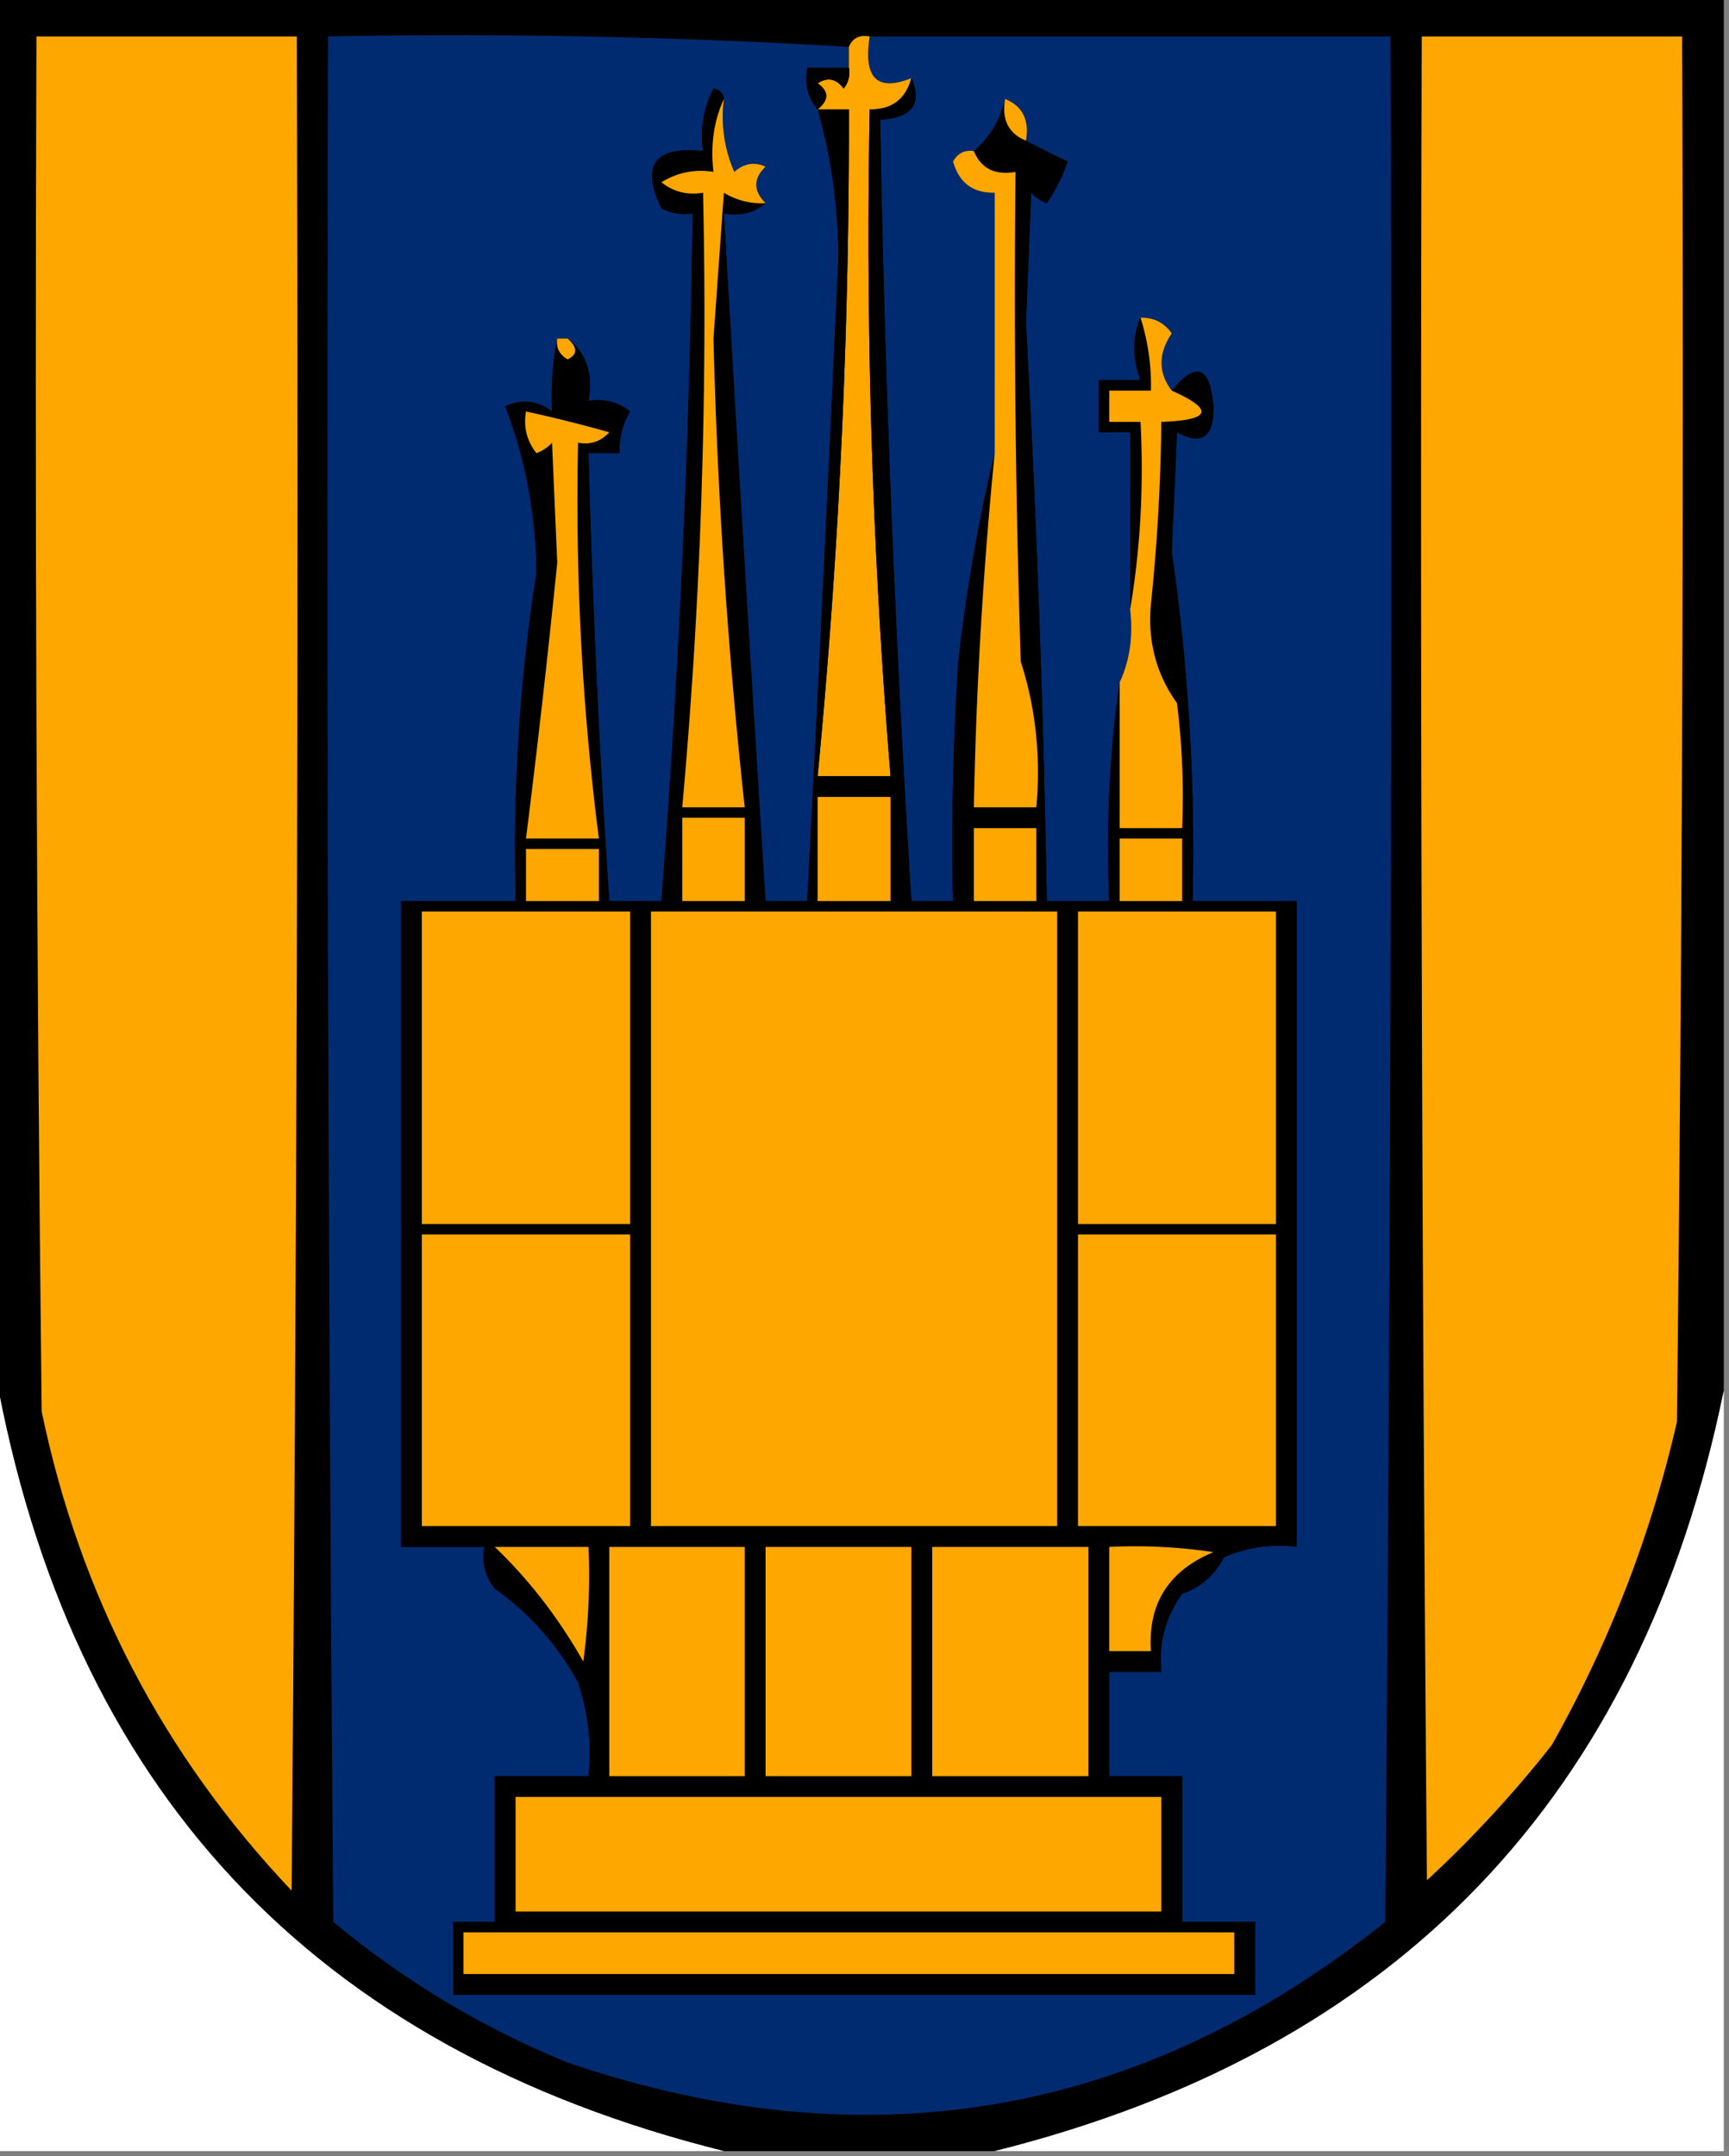 <svg xmlns="http://www.w3.org/2000/svg" width="166" height="207" style="shape-rendering:geometricPrecision;text-rendering:geometricPrecision;image-rendering:optimizeQuality;fill-rule:evenodd;clip-rule:evenodd"><rect width="100%" height="100%" fill="#808080" stroke="none"/><path style="opacity:1" d="M-.5-.5h166v134c-7.997 38.998-31.331 63.331-70 73h-26c-39.522-9.856-62.855-34.856-70-75V-.5z"/><path style="opacity:1" fill="#fea700" d="M3.5 3.5h25c.167 59.334 0 118.668-.5 178-12.334-13.02-20.334-28.353-24-46-.5-43.999-.667-87.999-.5-132z"/><path style="opacity:1" fill="#002b71" d="M81.5 4.5v2h-4c-.268 1.599.066 2.932 1 4 1.273 4.416 1.94 9.083 2 14a9238.184 9238.184 0 0 1-3 62h-4a11187.226 11187.226 0 0 1-4-66c1.599.268 2.932-.066 4-1-1.184-1.188-1.184-2.355 0-3.5-1.049-.492-2.049-.326-3 .5a13.117 13.117 0 0 1-1-7c-.06-.543-.393-.876-1-1a9.864 9.864 0 0 0-1 6c-4.658-.485-5.992 1.348-4 5.5.948.483 1.948.65 3 .5a1037.455 1037.455 0 0 1-3 66h-5a1026.326 1026.326 0 0 1-2-43h3a6.845 6.845 0 0 1 1-4c-1.189-.929-2.522-1.262-4-1 .475-2.582-.192-4.582-2-6h-1c-.438 2.138-.605 4.471-.5 7-1.388-1.054-2.888-1.22-4.5-.5 1.967 5.1 2.967 10.434 3 16-1.61 10.328-2.276 20.828-2 31.5h-11v62h8c-.262 1.478.071 2.811 1 4a26.578 26.578 0 0 1 8 9 21.12 21.12 0 0 1 1 9h-9v14h-4v7h77v-7h-7v-14h-7v-10h5c-.28-2.772.387-5.272 2-7.5 1.803-.637 3.136-1.803 4-3.5a13.116 13.116 0 0 1 7-1v-62h-10c.263-11.336-.403-22.502-2-33.5l.5-11.5c2.395 1.298 3.562.465 3.5-2.5-.315-3.849-1.648-4.349-4-1.5-1.307-1.723-1.307-3.556 0-5.5-.744-1.039-1.744-1.539-3-1.5-.791 1.81-.791 3.81 0 6h-4v5h3v17c.302 2.56-.032 4.893-1 7-.991 6.813-1.325 13.813-1 21h-6a1469.88 1469.88 0 0 0-2-55.5l.5-12.5c.414.457.914.79 1.5 1a15.685 15.685 0 0 0 2-4 70.746 70.746 0 0 1-4-2c.343-1.983-.323-3.317-2-4-.472 2.031-1.472 3.698-3 5-.876-.13-1.543.203-2 1 .577 2.05 1.91 3.05 4 3v25c-1.543 6.422-2.71 13.089-3.5 20-.5 7.66-.666 15.326-.5 23h-4a1663.073 1663.073 0 0 1-3-75c3.07-.193 4.07-1.527 3-4-3.295 1.324-4.628-.009-4-4h50c.167 60.334 0 120.668-.5 181-23.546 18.772-49.713 23.272-78.5 13.5A85.88 85.88 0 0 1 32 184.5c-.5-60.332-.667-120.666-.5-181 16.744-.318 33.41.015 50 1z"/><path style="opacity:1" fill="#fea700" d="M83.5 3.5c-.628 3.991.705 5.324 4 4-.548 2.032-1.881 3.032-4 3a636.928 636.928 0 0 0 2 64h-7a651.705 651.705 0 0 0 3-64h-3c1.098-.897 1.098-1.73 0-2.5.95-.617 1.782-.45 2.5.5a2.428 2.428 0 0 0 .5-2v-2c.342-.838 1.008-1.172 2-1zM136.5 3.5h25c.167 44.335 0 88.668-.5 133-2.491 10.856-6.491 21.19-12 31a111.557 111.557 0 0 1-12 13c-.5-58.999-.667-118-.5-177z"/><path style="opacity:1" d="M81.5 6.5a2.428 2.428 0 0 1-.5 2c-.718-.95-1.55-1.117-2.5-.5 1.098.77 1.098 1.603 0 2.5-.934-1.068-1.268-2.401-1-4h4z"/><path style="opacity:1" d="M87.5 7.5c1.07 2.473.07 3.807-3 4a1663.073 1663.073 0 0 0 3 75h4c-.166-7.674 0-15.34.5-23 .79-6.911 1.957-13.578 3.5-20a423.951 423.951 0 0 0-2 34h6c.437-4.861-.063-9.528-1.5-14-.5-15.663-.667-31.33-.5-47-1.983.343-3.317-.323-4-2 1.528-1.302 2.528-2.969 3-5-.343 1.983.323 3.317 2 4a70.746 70.746 0 0 0 4 2 15.685 15.685 0 0 1-2 4 3.646 3.646 0 0 1-1.5-1L98.5 31a1469.88 1469.88 0 0 1 2 55.5h6c-.325-7.187.009-14.187 1-21v14h6a72.368 72.368 0 0 0-.5-12c-1.995-2.797-2.828-5.963-2.5-9.5.605-5.82.938-11.654 1-17.5 4.775-.17 5.108-1.17 1-3 2.352-2.849 3.685-2.349 4 1.5.062 2.965-1.105 3.798-3.5 2.5l-.5 11.5c1.597 10.998 2.263 22.164 2 33.5h10v62a13.116 13.116 0 0 0-7 1c-.864 1.697-2.197 2.863-4 3.5-1.613 2.228-2.28 4.728-2 7.5h-5v10h7v14h7v7h-77v-7h4v-14h9a21.12 21.12 0 0 0-1-9 26.578 26.578 0 0 0-8-9c-.929-1.189-1.262-2.522-1-4h-8v-62h11c-.276-10.672.39-21.172 2-31.5-.033-5.566-1.033-10.9-3-16 1.612-.72 3.112-.554 4.5.5-.105-2.529.062-4.862.5-7-.13.876.203 1.543 1 2 .963-.47.963-1.136 0-2 1.808 1.418 2.475 3.418 2 6 1.478-.262 2.811.071 4 1a6.845 6.845 0 0 0-1 4h-3a1026.326 1026.326 0 0 0 2 43h5a1037.455 1037.455 0 0 0 3-66 4.932 4.932 0 0 1-3-.5c-1.992-4.152-.658-5.985 4-5.5a9.864 9.864 0 0 1 1-6c.607.124.94.457 1 1-.968 2.107-1.302 4.44-1 7-1.788-.285-3.455.048-5 1 1.189.929 2.522 1.262 4 1 .437 19.83-.23 39.497-2 59h6a542.852 542.852 0 0 1-3-45l1-14a6.845 6.845 0 0 0 4 1c-1.068.934-2.401 1.268-4 1 1.275 22.117 2.609 44.117 4 66h4a9238.184 9238.184 0 0 0 3-62c-.06-4.917-.727-9.584-2-14h3a651.705 651.705 0 0 1-3 64h7a636.928 636.928 0 0 1-2-64c2.119.032 3.452-.968 4-3z"/><path style="opacity:1" fill="#fea700" d="M69.5 9.5a13.117 13.117 0 0 0 1 7c.951-.826 1.951-.992 3-.5-1.184 1.145-1.184 2.312 0 3.5a6.845 6.845 0 0 1-4-1l-1 14a542.852 542.852 0 0 0 3 45h-6a524.319 524.319 0 0 0 2-59c-1.478.262-2.811-.071-4-1 1.545-.952 3.212-1.285 5-1-.302-2.56.032-4.893 1-7zM96.5 9.5c1.677.683 2.343 2.017 2 4-1.677-.683-2.343-2.017-2-4zM93.5 14.5c.683 1.677 2.017 2.343 4 2-.167 15.67 0 31.337.5 47 1.437 4.472 1.937 9.139 1.5 14h-6c.215-11.416.881-22.75 2-34v-25c-2.09.05-3.423-.95-4-3 .457-.797 1.124-1.13 2-1z"/><path style="opacity:1" d="M109.5 30.5a21.434 21.434 0 0 1 1 7h-4v3h3c.323 6.19-.01 12.19-1 18v-17h-3v-5h4c-.791-2.19-.791-4.19 0-6z"/><path style="opacity:1" fill="#fea700" d="M109.5 30.5c1.256-.039 2.256.461 3 1.5-1.307 1.944-1.307 3.777 0 5.5 4.108 1.83 3.775 2.83-1 3a188.517 188.517 0 0 1-1 17.5c-.328 3.537.505 6.703 2.5 9.5.499 3.986.666 7.986.5 12h-6v-14c.968-2.107 1.302-4.44 1-7 .99-5.81 1.323-11.81 1-18h-3v-3h4a21.434 21.434 0 0 0-1-7zM53.5 32.5h1c.963.864.963 1.53 0 2-.797-.457-1.13-1.124-1-2zM50.5 39.5c2.647.573 5.313 1.24 8 2-.825.886-1.825 1.219-3 1-.272 12.836.395 25.502 2 38h-7c1.1-8.754 2.1-17.587 3-26.5L53 42.5c-.414.457-.914.79-1.5 1-.929-1.189-1.262-2.522-1-4zM78.5 76.5h7v10h-7v-10zM65.5 78.5h6v8h-6v-8zM93.5 79.5h6v7h-6v-7zM107.5 80.5h6v6h-6v-6zM50.5 81.5h7v5h-7v-5zM40.5 87.5h20v30h-20v-30zM62.5 87.5h39v59h-39v-59zM103.5 87.5h19v30h-19v-30zM40.5 118.5h20v28h-20v-28zM103.5 118.5h19v28h-19v-28z"/><path style="opacity:1" fill="#fefffe" d="M-.5 131.5c7.145 40.144 30.478 65.144 70 75h-70v-75zM165.5 133.5v73h-70c38.669-9.669 62.003-34.002 70-73z"/><path style="opacity:1" fill="#fea700" d="M47.5 148.5h9a60.94 60.94 0 0 1-.5 11c-2.37-4.181-5.203-7.848-8.5-11zM58.5 148.5h13v22h-13v-22zM73.5 148.5h14v22h-14v-22zM89.5 148.5h15v22h-15v-22zM106.5 148.5c3.35-.165 6.683.002 10 .5-4.301 1.785-6.301 4.952-6 9.5h-4v-10zM49.5 172.5h62v11h-62v-11zM44.5 185.5h74v4h-74v-4z"/></svg>